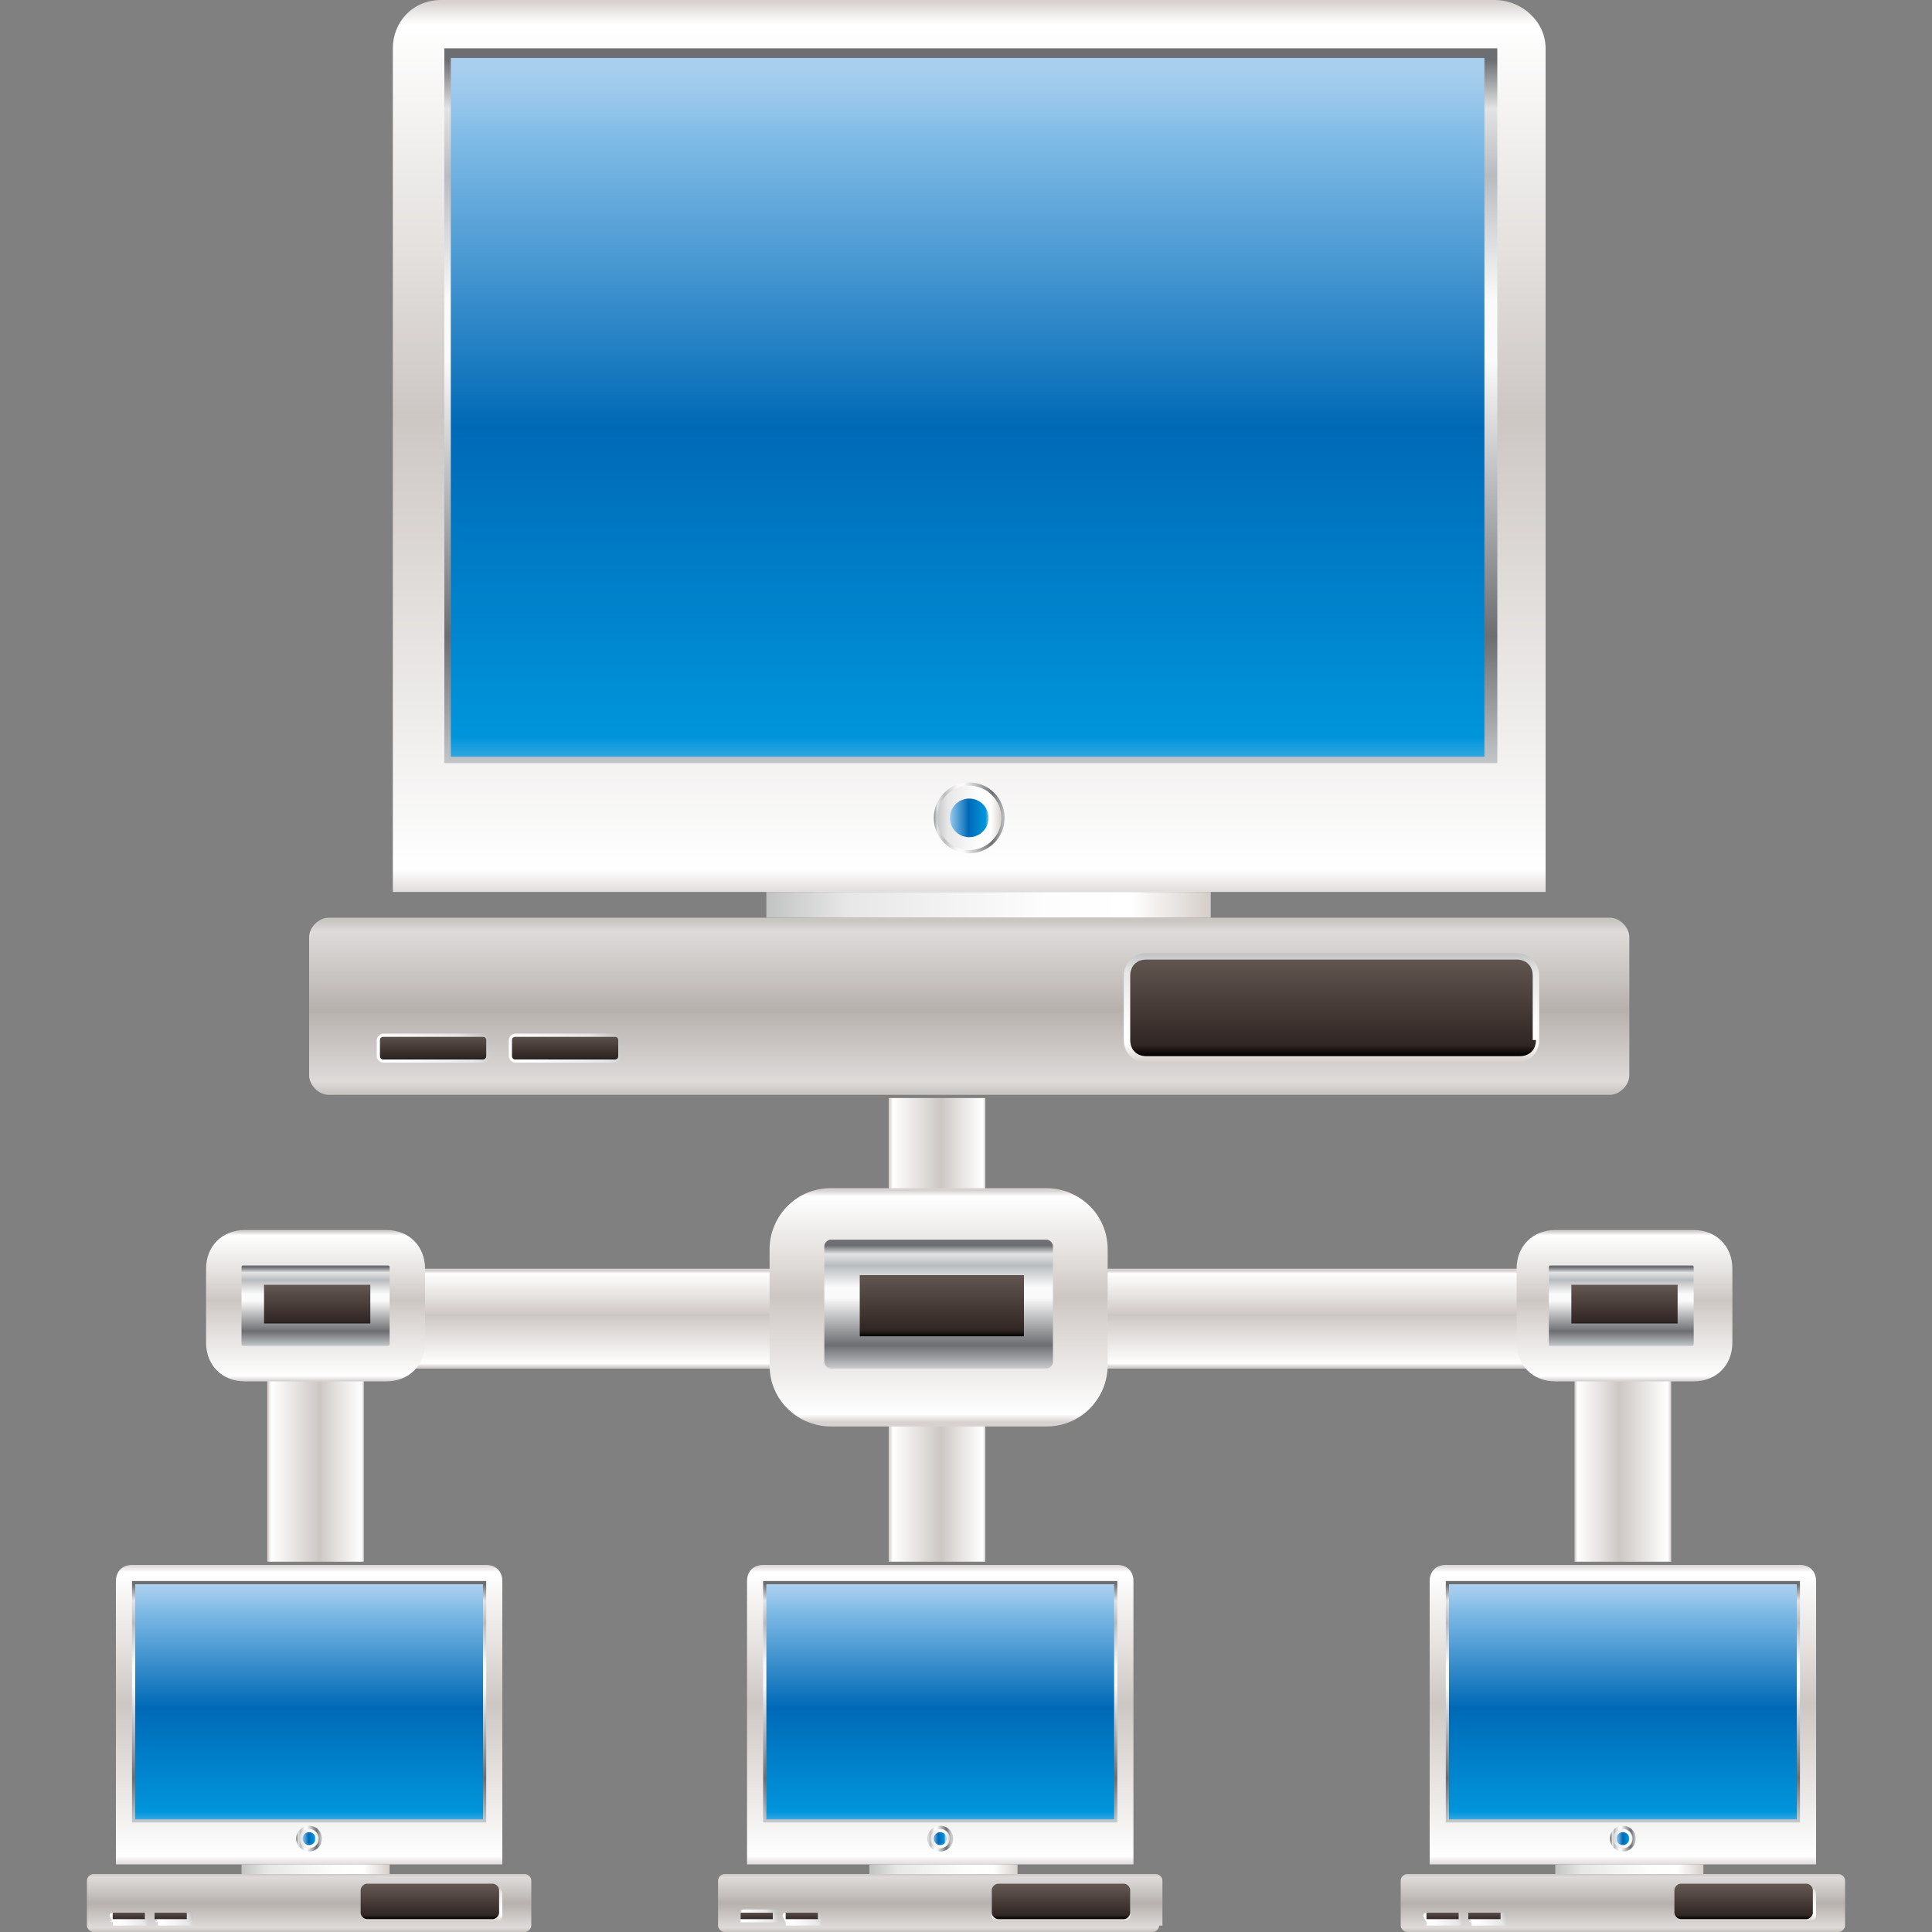 <?xml version="1.0" encoding="utf-8"?>
<!-- Generator: Adobe Illustrator 16.0.0, SVG Export Plug-In . SVG Version: 6.00 Build 0)  -->
<!DOCTYPE svg PUBLIC "-//W3C//DTD SVG 1.1//EN" "http://www.w3.org/Graphics/SVG/1.1/DTD/svg11.dtd">
<svg version="1.1" id="图层_1" xmlns="http://www.w3.org/2000/svg" xmlns:xlink="http://www.w3.org/1999/xlink" x="0px" y="0px"
	 width="60px" height="60px" viewBox="0 0 60 60" style="enable-background:new 0 0 60 60;" xml:space="preserve">
<rect x="0" y="0" width="60" height="60" fill="#808080" stroke="none"/>
<style type="text/css">
<![CDATA[
	.st0{fill:url(#SVGID_1_);}
	.st1{fill:url(#SVGID_2_);}
	.st2{fill:url(#SVGID_3_);}
	.st3{fill:url(#SVGID_4_);}
	.st4{fill:url(#SVGID_5_);}
	.st5{fill:url(#SVGID_6_);}
	.st6{fill:url(#SVGID_7_);}
	.st7{fill:url(#SVGID_8_);}
	.st8{fill:url(#SVGID_9_);}
	.st9{fill:url(#SVGID_10_);}
	.st10{fill:url(#SVGID_11_);}
	.st11{fill:url(#SVGID_12_);}
	.st12{fill:url(#SVGID_13_);}
	.st13{fill:url(#SVGID_14_);}
	.st14{fill:url(#SVGID_15_);}
	.st15{fill:url(#SVGID_16_);}
	.st16{fill:url(#SVGID_17_);}
	.st17{fill:url(#SVGID_18_);}
	.st18{fill:url(#SVGID_19_);}
	.st19{fill:url(#SVGID_20_);}
	.st20{fill:url(#SVGID_21_);}
	.st21{fill:url(#SVGID_22_);}
	.st22{fill:url(#SVGID_23_);}
	.st23{fill:url(#SVGID_24_);}
	.st24{fill:url(#SVGID_25_);}
	.st25{fill:url(#SVGID_26_);}
	.st26{fill:url(#SVGID_27_);}
	.st27{fill:url(#SVGID_28_);}
	.st28{fill:url(#SVGID_29_);}
	.st29{fill:url(#SVGID_30_);}
	.st30{fill:url(#SVGID_31_);}
	.st31{fill:url(#SVGID_32_);}
	.st32{fill:url(#SVGID_33_);}
	.st33{fill:url(#SVGID_34_);}
	.st34{fill:url(#SVGID_35_);}
	.st35{fill:url(#SVGID_36_);}
	.st36{fill:url(#SVGID_37_);}
	.st37{fill:url(#SVGID_38_);}
	.st38{fill:url(#SVGID_39_);}
	.st39{fill:url(#SVGID_40_);}
	.st40{fill:url(#SVGID_41_);}
	.st41{fill:url(#SVGID_42_);}
	.st42{fill:url(#SVGID_43_);}
	.st43{fill:url(#SVGID_44_);}
	.st44{fill:url(#SVGID_45_);}
	.st45{fill:url(#SVGID_46_);}
	.st46{fill:url(#SVGID_47_);}
	.st47{fill:url(#SVGID_48_);}
	.st48{fill:url(#SVGID_49_);}
	.st49{fill:url(#SVGID_50_);}
	.st50{fill:url(#SVGID_51_);}
	.st51{fill:url(#SVGID_52_);}
	.st52{fill:url(#SVGID_53_);}
	.st53{fill:url(#SVGID_54_);}
	.st54{fill:url(#SVGID_55_);}
	.st55{fill:url(#SVGID_56_);}
	.st56{fill:url(#SVGID_57_);}
	.st57{fill:url(#SVGID_58_);}
	.st58{fill:url(#SVGID_59_);}
	.st59{fill:url(#SVGID_60_);}
	.st60{fill:url(#SVGID_61_);}
	.st61{fill:url(#SVGID_62_);}
	.st62{fill:url(#SVGID_63_);}
	.st63{fill:url(#SVGID_64_);}
	.st64{fill:url(#SVGID_65_);}
	.st65{fill:url(#SVGID_66_);}
	.st66{fill:url(#SVGID_67_);}
	.st67{fill:url(#SVGID_68_);}
	.st68{fill:url(#SVGID_69_);}
	.st69{fill:#FFFFFF;fill-opacity:0;}
]]>
</style>
<rect class="st69" width="60" height="60"/>
<g>
	<g>
		<linearGradient id="SVGID_1_" gradientUnits="userSpaceOnUse" x1="30.106" y1="4.980469e-002" x2="30.106" y2="27.923">
			<stop  offset="0" style="stop-color:#D7D2D0"/>
			<stop  offset="2.481570e-002" style="stop-color:#FFFFFF"/>
			<stop  offset="0.265" style="stop-color:#E5E2E0"/>
			<stop  offset="0.461" style="stop-color:#CDC7C4"/>
			<stop  offset="0.967" style="stop-color:#FFFFFF"/>
			<stop  offset="1" style="stop-color:#D7D2D0"/>
		</linearGradient>
		<path class="st0" d="M48,27.7l0-26.2C48,0.7,47.3,0,46.4,0H13.7c-0.9,0-1.5,0.7-1.5,1.5l0,26.2H48z"/>
		<linearGradient id="SVGID_2_" gradientUnits="userSpaceOnUse" x1="30.106" y1="1.587" x2="30.106" y2="23.936">
			<stop  offset="0" style="stop-color:#6C6E71"/>
			<stop  offset="1.212120e-002" style="stop-color:#6C6E71"/>
			<stop  offset="5.444521e-002" style="stop-color:#B4B6B8"/>
			<stop  offset="7.984300e-002" style="stop-color:#E2E3E4"/>
			<stop  offset="0.173" style="stop-color:#B9BCBF"/>
			<stop  offset="0.332" style="stop-color:#F5F5F5"/>
			<stop  offset="0.345" style="stop-color:#FAFAFA"/>
			<stop  offset="0.432" style="stop-color:#FAFAFA"/>
			<stop  offset="0.813" style="stop-color:#6C6E71"/>
			<stop  offset="0.908" style="stop-color:#999B9E"/>
			<stop  offset="1" style="stop-color:#C8CBCD"/>
		</linearGradient>
		<rect x="13.8" y="1.5" class="st1" width="32.7" height="22.2"/>
		<linearGradient id="SVGID_3_" gradientUnits="userSpaceOnUse" x1="30.106" y1="2.012" x2="30.106" y2="25.174">
			<stop  offset="0" style="stop-color:#AACFEE"/>
			<stop  offset="4.632051e-002" style="stop-color:#98C7EB"/>
			<stop  offset="9.696970e-002" style="stop-color:#80BBE6"/>
			<stop  offset="0.431" style="stop-color:#1275BD"/>
			<stop  offset="0.485" style="stop-color:#0069B6"/>
			<stop  offset="0.901" style="stop-color:#0095DB"/>
			<stop  offset="1" style="stop-color:#AACFEE"/>
		</linearGradient>
		<rect x="14" y="1.8" class="st2" width="32.1" height="21.7"/>
		<linearGradient id="SVGID_4_" gradientUnits="userSpaceOnUse" x1="28.93" y1="25.424" x2="31.25" y2="25.424">
			<stop  offset="0" style="stop-color:#6C6E71"/>
			<stop  offset="1.212120e-002" style="stop-color:#6C6E71"/>
			<stop  offset="5.444521e-002" style="stop-color:#B4B6B8"/>
			<stop  offset="7.984300e-002" style="stop-color:#E2E3E4"/>
			<stop  offset="0.173" style="stop-color:#B9BCBF"/>
			<stop  offset="0.332" style="stop-color:#F5F5F5"/>
			<stop  offset="0.345" style="stop-color:#FAFAFA"/>
			<stop  offset="0.432" style="stop-color:#FAFAFA"/>
			<stop  offset="0.813" style="stop-color:#6C6E71"/>
			<stop  offset="0.908" style="stop-color:#999B9E"/>
			<stop  offset="1" style="stop-color:#C8CBCD"/>
		</linearGradient>
		<circle class="st3" cx="30.1" cy="25.4" r="1.1"/>
		<linearGradient id="SVGID_5_" gradientUnits="userSpaceOnUse" x1="29.064" y1="25.424" x2="31.12" y2="25.424">
			<stop  offset="0" style="stop-color:#C2C3C3"/>
			<stop  offset="0.182" style="stop-color:#E7E7E8"/>
			<stop  offset="0.442" style="stop-color:#F4F4F4"/>
			<stop  offset="0.642" style="stop-color:#FDFDFD"/>
			<stop  offset="0.829" style="stop-color:#FFFFFF"/>
			<stop  offset="0.955" style="stop-color:#E2DDD9"/>
			<stop  offset="1" style="stop-color:#D7CFCA"/>
		</linearGradient>
		<circle class="st4" cx="30.1" cy="25.4" r="1"/>
		<linearGradient id="SVGID_6_" gradientUnits="userSpaceOnUse" x1="29.466" y1="25.424" x2="30.728" y2="25.424">
			<stop  offset="0" style="stop-color:#AACFEE"/>
			<stop  offset="4.632051e-002" style="stop-color:#98C7EB"/>
			<stop  offset="9.696970e-002" style="stop-color:#80BBE6"/>
			<stop  offset="0.431" style="stop-color:#1275BD"/>
			<stop  offset="0.485" style="stop-color:#0069B6"/>
			<stop  offset="0.901" style="stop-color:#0095DB"/>
			<stop  offset="1" style="stop-color:#AACFEE"/>
		</linearGradient>
		<circle class="st5" cx="30.1" cy="25.4" r="0.6"/>
		<g>
			<linearGradient id="SVGID_7_" gradientUnits="userSpaceOnUse" x1="30.105" y1="28.586" x2="30.105" y2="33.949">
				<stop  offset="0" style="stop-color:#C9C5C1"/>
				<stop  offset="6.506420e-002" style="stop-color:#DEDBDA"/>
				<stop  offset="0.345" style="stop-color:#C6C2BF"/>
				<stop  offset="0.515" style="stop-color:#B7B1AE"/>
				<stop  offset="0.668" style="stop-color:#C5C0BD"/>
				<stop  offset="0.933" style="stop-color:#DEDBDA"/>
				<stop  offset="1" style="stop-color:#C9C5C1"/>
			</linearGradient>
			<path class="st6" d="M50.6,33.4c0,0.3-0.3,0.6-0.6,0.6H10.2c-0.3,0-0.6-0.3-0.6-0.6v-4.3c0-0.3,0.3-0.6,0.6-0.6H50
				c0.3,0,0.6,0.3,0.6,0.6V33.4z"/>
			<linearGradient id="SVGID_8_" gradientUnits="userSpaceOnUse" x1="41.385" y1="29.594" x2="41.385" y2="32.99">
				<stop  offset="0" style="stop-color:#C2C3C3"/>
				<stop  offset="0.182" style="stop-color:#E7E7E8"/>
				<stop  offset="0.442" style="stop-color:#F4F4F4"/>
				<stop  offset="0.642" style="stop-color:#FDFDFD"/>
				<stop  offset="0.829" style="stop-color:#FFFFFF"/>
				<stop  offset="0.955" style="stop-color:#E2DDD9"/>
				<stop  offset="1" style="stop-color:#D7CFCA"/>
			</linearGradient>
			<path class="st7" d="M35.6,33c-0.4,0-0.7-0.3-0.7-0.7v-2c0-0.4,0.3-0.7,0.7-0.7h11.5c0.4,0,0.7,0.3,0.7,0.7v2
				c0,0.4-0.3,0.7-0.7,0.7H35.6z"/>
			<linearGradient id="SVGID_9_" gradientUnits="userSpaceOnUse" x1="41.385" y1="29.785" x2="41.385" y2="32.794">
				<stop  offset="5.618000e-003" style="stop-color:#615550"/>
				<stop  offset="0.889" style="stop-color:#302623"/>
				<stop  offset="1" style="stop-color:#000000"/>
			</linearGradient>
			<path class="st8" d="M47.7,32.3c0,0.3-0.2,0.5-0.5,0.5H35.6c-0.3,0-0.5-0.2-0.5-0.5v-2c0-0.3,0.2-0.5,0.5-0.5h11.5
				c0.3,0,0.5,0.2,0.5,0.5V32.3z"/>
			<linearGradient id="SVGID_10_" gradientUnits="userSpaceOnUse" x1="14.81" y1="31.704" x2="11.266" y2="33.868">
				<stop  offset="0" style="stop-color:#C2C3C3"/>
				<stop  offset="0.182" style="stop-color:#E7E7E8"/>
				<stop  offset="0.442" style="stop-color:#F4F4F4"/>
				<stop  offset="0.642" style="stop-color:#FDFDFD"/>
				<stop  offset="0.829" style="stop-color:#FFFFFF"/>
				<stop  offset="0.955" style="stop-color:#E2DDD9"/>
				<stop  offset="1" style="stop-color:#D7CFCA"/>
			</linearGradient>
			<path class="st9" d="M11.9,33c-0.1,0-0.2-0.1-0.2-0.2v-0.5c0-0.1,0.1-0.2,0.2-0.2H15c0.1,0,0.2,0.1,0.2,0.2v0.5
				c0,0.1-0.1,0.2-0.2,0.2H11.9z"/>
			<linearGradient id="SVGID_11_" gradientUnits="userSpaceOnUse" x1="13.463" y1="32.128" x2="13.463" y2="32.935">
				<stop  offset="5.618000e-003" style="stop-color:#615550"/>
				<stop  offset="0.889" style="stop-color:#302623"/>
				<stop  offset="1" style="stop-color:#000000"/>
			</linearGradient>
			<path class="st10" d="M15.1,32.8c0,0.1-0.1,0.1-0.1,0.1h-3.1c-0.1,0-0.1-0.1-0.1-0.1v-0.5c0-0.1,0.1-0.1,0.1-0.1H15
				c0.1,0,0.1,0.1,0.1,0.1V32.8z"/>
			<linearGradient id="SVGID_12_" gradientUnits="userSpaceOnUse" x1="18.882" y1="31.704" x2="15.339" y2="33.868">
				<stop  offset="0" style="stop-color:#C2C3C3"/>
				<stop  offset="0.182" style="stop-color:#E7E7E8"/>
				<stop  offset="0.442" style="stop-color:#F4F4F4"/>
				<stop  offset="0.642" style="stop-color:#FDFDFD"/>
				<stop  offset="0.829" style="stop-color:#FFFFFF"/>
				<stop  offset="0.955" style="stop-color:#E2DDD9"/>
				<stop  offset="1" style="stop-color:#D7CFCA"/>
			</linearGradient>
			<path class="st11" d="M16,33c-0.1,0-0.2-0.1-0.2-0.2v-0.5c0-0.1,0.1-0.2,0.2-0.2h3.1c0.1,0,0.2,0.1,0.2,0.2v0.5
				c0,0.1-0.1,0.2-0.2,0.2H16z"/>
			<linearGradient id="SVGID_13_" gradientUnits="userSpaceOnUse" x1="17.536" y1="32.128" x2="17.536" y2="32.935">
				<stop  offset="5.618000e-003" style="stop-color:#615550"/>
				<stop  offset="0.889" style="stop-color:#302623"/>
				<stop  offset="1" style="stop-color:#000000"/>
			</linearGradient>
			<path class="st12" d="M19.2,32.8c0,0.1-0.1,0.1-0.1,0.1H16c-0.1,0-0.1-0.1-0.1-0.1v-0.5c0-0.1,0.1-0.1,0.1-0.1h3.1
				c0.1,0,0.1,0.1,0.1,0.1V32.8z"/>
		</g>
		<linearGradient id="SVGID_14_" gradientUnits="userSpaceOnUse" x1="23.818" y1="28.123" x2="37.477" y2="28.123">
			<stop  offset="0" style="stop-color:#C2C3C3"/>
			<stop  offset="0.182" style="stop-color:#E7E7E8"/>
			<stop  offset="0.442" style="stop-color:#F4F4F4"/>
			<stop  offset="0.642" style="stop-color:#FDFDFD"/>
			<stop  offset="0.829" style="stop-color:#FFFFFF"/>
			<stop  offset="0.955" style="stop-color:#E2DDD9"/>
			<stop  offset="1" style="stop-color:#D7CFCA"/>
		</linearGradient>
		<rect x="23.8" y="27.7" class="st13" width="13.8" height="0.8"/>
	</g>
	<g>
		
			<linearGradient id="SVGID_15_" gradientUnits="userSpaceOnUse" x1="77.191" y1="-268.625" x2="77.191" y2="-265.654" gradientTransform="matrix(0 1 1 0 317.544 -33.18)">
			<stop  offset="0" style="stop-color:#D7D2D0"/>
			<stop  offset="2.481570e-002" style="stop-color:#FFFFFF"/>
			<stop  offset="0.265" style="stop-color:#E5E2E0"/>
			<stop  offset="0.461" style="stop-color:#CDC7C4"/>
			<stop  offset="0.967" style="stop-color:#FFFFFF"/>
			<stop  offset="1" style="stop-color:#D7D2D0"/>
		</linearGradient>
		<rect x="48.9" y="39.4" class="st14" width="3" height="9.1"/>
		
			<linearGradient id="SVGID_16_" gradientUnits="userSpaceOnUse" x1="74.533" y1="-358.905" x2="74.533" y2="-355.933" gradientTransform="matrix(0 1 -1 0 -328.307 -33.18)">
			<stop  offset="0" style="stop-color:#D7D2D0"/>
			<stop  offset="2.481570e-002" style="stop-color:#FFFFFF"/>
			<stop  offset="0.265" style="stop-color:#E5E2E0"/>
			<stop  offset="0.461" style="stop-color:#CDC7C4"/>
			<stop  offset="0.967" style="stop-color:#FFFFFF"/>
			<stop  offset="1" style="stop-color:#D7D2D0"/>
		</linearGradient>
		<rect x="27.6" y="34.1" class="st15" width="3" height="14.4"/>
		
			<linearGradient id="SVGID_17_" gradientUnits="userSpaceOnUse" x1="77.191" y1="-339.601" x2="77.191" y2="-336.63" gradientTransform="matrix(0 1 -1 0 -328.307 -33.18)">
			<stop  offset="0" style="stop-color:#D7D2D0"/>
			<stop  offset="2.481570e-002" style="stop-color:#FFFFFF"/>
			<stop  offset="0.265" style="stop-color:#E5E2E0"/>
			<stop  offset="0.461" style="stop-color:#CDC7C4"/>
			<stop  offset="0.967" style="stop-color:#FFFFFF"/>
			<stop  offset="1" style="stop-color:#D7D2D0"/>
		</linearGradient>
		<rect x="8.3" y="39.4" class="st16" width="3" height="9.1"/>
		<linearGradient id="SVGID_18_" gradientUnits="userSpaceOnUse" x1="30.106" y1="39.473" x2="30.106" y2="42.443">
			<stop  offset="0" style="stop-color:#D7D2D0"/>
			<stop  offset="2.481570e-002" style="stop-color:#FFFFFF"/>
			<stop  offset="0.265" style="stop-color:#E5E2E0"/>
			<stop  offset="0.461" style="stop-color:#CDC7C4"/>
			<stop  offset="0.967" style="stop-color:#FFFFFF"/>
			<stop  offset="1" style="stop-color:#D7D2D0"/>
		</linearGradient>
		<polygon class="st17" points="31.1,39.4 29.1,39.4 8.3,39.4 8.3,42.5 29.1,42.5 31.1,42.5 51.9,42.5 51.9,39.4 		"/>
		<g>
			<linearGradient id="SVGID_19_" gradientUnits="userSpaceOnUse" x1="29.199" y1="36.971" x2="29.199" y2="44.162">
				<stop  offset="0" style="stop-color:#D7D2D0"/>
				<stop  offset="2.481570e-002" style="stop-color:#FFFFFF"/>
				<stop  offset="0.265" style="stop-color:#E5E2E0"/>
				<stop  offset="0.461" style="stop-color:#CDC7C4"/>
				<stop  offset="0.967" style="stop-color:#FFFFFF"/>
				<stop  offset="1" style="stop-color:#D7D2D0"/>
			</linearGradient>
			<path class="st18" d="M34.4,42.4c0,1-0.8,1.9-1.9,1.9h-6.7c-1,0-1.9-0.8-1.9-1.9v-3.6c0-1,0.8-1.9,1.9-1.9h6.7
				c1,0,1.9,0.8,1.9,1.9V42.4z"/>
			<linearGradient id="SVGID_20_" gradientUnits="userSpaceOnUse" x1="29.199" y1="38.636" x2="29.199" y2="42.502">
				<stop  offset="0" style="stop-color:#6C6E71"/>
				<stop  offset="1.212120e-002" style="stop-color:#6C6E71"/>
				<stop  offset="5.444521e-002" style="stop-color:#B4B6B8"/>
				<stop  offset="7.984300e-002" style="stop-color:#E2E3E4"/>
				<stop  offset="0.173" style="stop-color:#B9BCBF"/>
				<stop  offset="0.332" style="stop-color:#F5F5F5"/>
				<stop  offset="0.345" style="stop-color:#FAFAFA"/>
				<stop  offset="0.432" style="stop-color:#FAFAFA"/>
				<stop  offset="0.813" style="stop-color:#6C6E71"/>
				<stop  offset="0.908" style="stop-color:#999B9E"/>
				<stop  offset="1" style="stop-color:#C8CBCD"/>
			</linearGradient>
			<path class="st19" d="M25.8,42.5c-0.1,0-0.2-0.1-0.2-0.2v-3.6c0-0.1,0.1-0.2,0.2-0.2h6.7c0.1,0,0.2,0.1,0.2,0.2v3.6
				c0,0.1-0.1,0.2-0.2,0.2H25.8z"/>
			<linearGradient id="SVGID_21_" gradientUnits="userSpaceOnUse" x1="29.199" y1="39.621" x2="29.199" y2="41.519">
				<stop  offset="5.618000e-003" style="stop-color:#615550"/>
				<stop  offset="0.889" style="stop-color:#302623"/>
				<stop  offset="1" style="stop-color:#000000"/>
			</linearGradient>
			<rect x="26.7" y="39.6" class="st20" width="5.1" height="1.9"/>
		</g>
		<g>
			<linearGradient id="SVGID_22_" gradientUnits="userSpaceOnUse" x1="9.806" y1="38.249" x2="9.806" y2="42.887">
				<stop  offset="0" style="stop-color:#D7D2D0"/>
				<stop  offset="2.481570e-002" style="stop-color:#FFFFFF"/>
				<stop  offset="0.265" style="stop-color:#E5E2E0"/>
				<stop  offset="0.461" style="stop-color:#CDC7C4"/>
				<stop  offset="0.967" style="stop-color:#FFFFFF"/>
				<stop  offset="1" style="stop-color:#D7D2D0"/>
			</linearGradient>
			<path class="st21" d="M13.2,41.7c0,0.7-0.5,1.2-1.2,1.2H7.6c-0.7,0-1.2-0.5-1.2-1.2v-2.3c0-0.7,0.5-1.2,1.2-1.2H12
				c0.7,0,1.2,0.5,1.2,1.2V41.7z"/>
			<linearGradient id="SVGID_23_" gradientUnits="userSpaceOnUse" x1="9.806" y1="39.323" x2="9.806" y2="41.816">
				<stop  offset="0" style="stop-color:#6C6E71"/>
				<stop  offset="1.212120e-002" style="stop-color:#6C6E71"/>
				<stop  offset="5.444521e-002" style="stop-color:#B4B6B8"/>
				<stop  offset="7.984300e-002" style="stop-color:#E2E3E4"/>
				<stop  offset="0.173" style="stop-color:#B9BCBF"/>
				<stop  offset="0.332" style="stop-color:#F5F5F5"/>
				<stop  offset="0.345" style="stop-color:#FAFAFA"/>
				<stop  offset="0.432" style="stop-color:#FAFAFA"/>
				<stop  offset="0.813" style="stop-color:#6C6E71"/>
				<stop  offset="0.908" style="stop-color:#999B9E"/>
				<stop  offset="1" style="stop-color:#C8CBCD"/>
			</linearGradient>
			<path class="st22" d="M7.6,41.8c-0.1,0-0.1,0-0.1-0.1v-2.3c0-0.1,0-0.1,0.1-0.1H12c0.1,0,0.1,0,0.1,0.1v2.3c0,0.1,0,0.1-0.1,0.1
				H7.6z"/>
			<linearGradient id="SVGID_24_" gradientUnits="userSpaceOnUse" x1="9.806" y1="39.958" x2="9.806" y2="41.182">
				<stop  offset="5.618000e-003" style="stop-color:#615550"/>
				<stop  offset="0.889" style="stop-color:#302623"/>
				<stop  offset="1" style="stop-color:#000000"/>
			</linearGradient>
			<rect x="8.2" y="39.9" class="st23" width="3.3" height="1.2"/>
		</g>
		<g>
			<linearGradient id="SVGID_25_" gradientUnits="userSpaceOnUse" x1="50.406" y1="38.249" x2="50.406" y2="42.887">
				<stop  offset="0" style="stop-color:#D7D2D0"/>
				<stop  offset="2.481570e-002" style="stop-color:#FFFFFF"/>
				<stop  offset="0.265" style="stop-color:#E5E2E0"/>
				<stop  offset="0.461" style="stop-color:#CDC7C4"/>
				<stop  offset="0.967" style="stop-color:#FFFFFF"/>
				<stop  offset="1" style="stop-color:#D7D2D0"/>
			</linearGradient>
			<path class="st24" d="M53.8,41.7c0,0.7-0.5,1.2-1.2,1.2h-4.3c-0.7,0-1.2-0.5-1.2-1.2v-2.3c0-0.7,0.5-1.2,1.2-1.2h4.3
				c0.7,0,1.2,0.5,1.2,1.2V41.7z"/>
			<linearGradient id="SVGID_26_" gradientUnits="userSpaceOnUse" x1="50.406" y1="39.323" x2="50.406" y2="41.816">
				<stop  offset="0" style="stop-color:#6C6E71"/>
				<stop  offset="1.212120e-002" style="stop-color:#6C6E71"/>
				<stop  offset="5.444521e-002" style="stop-color:#B4B6B8"/>
				<stop  offset="7.984300e-002" style="stop-color:#E2E3E4"/>
				<stop  offset="0.173" style="stop-color:#B9BCBF"/>
				<stop  offset="0.332" style="stop-color:#F5F5F5"/>
				<stop  offset="0.345" style="stop-color:#FAFAFA"/>
				<stop  offset="0.432" style="stop-color:#FAFAFA"/>
				<stop  offset="0.813" style="stop-color:#6C6E71"/>
				<stop  offset="0.908" style="stop-color:#999B9E"/>
				<stop  offset="1" style="stop-color:#C8CBCD"/>
			</linearGradient>
			<path class="st25" d="M48.2,41.8c-0.1,0-0.1,0-0.1-0.1v-2.3c0-0.1,0-0.1,0.1-0.1h4.3c0.1,0,0.1,0,0.1,0.1v2.3
				c0,0.1,0,0.1-0.1,0.1H48.2z"/>
			<linearGradient id="SVGID_27_" gradientUnits="userSpaceOnUse" x1="50.406" y1="39.958" x2="50.406" y2="41.182">
				<stop  offset="5.618000e-003" style="stop-color:#615550"/>
				<stop  offset="0.889" style="stop-color:#302623"/>
				<stop  offset="1" style="stop-color:#000000"/>
			</linearGradient>
			<rect x="48.8" y="39.9" class="st26" width="3.3" height="1.2"/>
		</g>
	</g>
	<g>
		<linearGradient id="SVGID_28_" gradientUnits="userSpaceOnUse" x1="9.593" y1="48.593" x2="9.593" y2="57.957">
			<stop  offset="0" style="stop-color:#D7D2D0"/>
			<stop  offset="2.481570e-002" style="stop-color:#FFFFFF"/>
			<stop  offset="0.265" style="stop-color:#E5E2E0"/>
			<stop  offset="0.461" style="stop-color:#CDC7C4"/>
			<stop  offset="0.967" style="stop-color:#FFFFFF"/>
			<stop  offset="1" style="stop-color:#D7D2D0"/>
		</linearGradient>
		<path class="st27" d="M15.6,57.9l0-8.8c0-0.3-0.2-0.5-0.5-0.5h-11c-0.3,0-0.5,0.2-0.5,0.5l0,8.8H15.6z"/>
		<linearGradient id="SVGID_29_" gradientUnits="userSpaceOnUse" x1="9.593" y1="49.107" x2="9.593" y2="56.618">
			<stop  offset="0" style="stop-color:#6C6E71"/>
			<stop  offset="1.212120e-002" style="stop-color:#6C6E71"/>
			<stop  offset="5.444521e-002" style="stop-color:#B4B6B8"/>
			<stop  offset="7.984300e-002" style="stop-color:#E2E3E4"/>
			<stop  offset="0.173" style="stop-color:#B9BCBF"/>
			<stop  offset="0.332" style="stop-color:#F5F5F5"/>
			<stop  offset="0.345" style="stop-color:#FAFAFA"/>
			<stop  offset="0.432" style="stop-color:#FAFAFA"/>
			<stop  offset="0.813" style="stop-color:#6C6E71"/>
			<stop  offset="0.908" style="stop-color:#999B9E"/>
			<stop  offset="1" style="stop-color:#C8CBCD"/>
		</linearGradient>
		<rect x="4.1" y="49.1" class="st28" width="11" height="7.5"/>
		<linearGradient id="SVGID_30_" gradientUnits="userSpaceOnUse" x1="9.594" y1="49.25" x2="9.594" y2="57.033">
			<stop  offset="0" style="stop-color:#AACFEE"/>
			<stop  offset="4.632051e-002" style="stop-color:#98C7EB"/>
			<stop  offset="9.696970e-002" style="stop-color:#80BBE6"/>
			<stop  offset="0.431" style="stop-color:#1275BD"/>
			<stop  offset="0.485" style="stop-color:#0069B6"/>
			<stop  offset="0.901" style="stop-color:#0095DB"/>
			<stop  offset="1" style="stop-color:#AACFEE"/>
		</linearGradient>
		<rect x="4.2" y="49.2" class="st29" width="10.8" height="7.3"/>
		<linearGradient id="SVGID_31_" gradientUnits="userSpaceOnUse" x1="9.198" y1="57.117" x2="9.978" y2="57.117">
			<stop  offset="0" style="stop-color:#6C6E71"/>
			<stop  offset="1.212120e-002" style="stop-color:#6C6E71"/>
			<stop  offset="5.444521e-002" style="stop-color:#B4B6B8"/>
			<stop  offset="7.984300e-002" style="stop-color:#E2E3E4"/>
			<stop  offset="0.173" style="stop-color:#B9BCBF"/>
			<stop  offset="0.332" style="stop-color:#F5F5F5"/>
			<stop  offset="0.345" style="stop-color:#FAFAFA"/>
			<stop  offset="0.432" style="stop-color:#FAFAFA"/>
			<stop  offset="0.813" style="stop-color:#6C6E71"/>
			<stop  offset="0.908" style="stop-color:#999B9E"/>
			<stop  offset="1" style="stop-color:#C8CBCD"/>
		</linearGradient>
		<circle class="st30" cx="9.6" cy="57.1" r="0.4"/>
		<linearGradient id="SVGID_32_" gradientUnits="userSpaceOnUse" x1="9.243" y1="57.117" x2="9.934" y2="57.117">
			<stop  offset="0" style="stop-color:#C2C3C3"/>
			<stop  offset="0.182" style="stop-color:#E7E7E8"/>
			<stop  offset="0.442" style="stop-color:#F4F4F4"/>
			<stop  offset="0.642" style="stop-color:#FDFDFD"/>
			<stop  offset="0.829" style="stop-color:#FFFFFF"/>
			<stop  offset="0.955" style="stop-color:#E2DDD9"/>
			<stop  offset="1" style="stop-color:#D7CFCA"/>
		</linearGradient>
		<circle class="st31" cx="9.6" cy="57.1" r="0.3"/>
		<linearGradient id="SVGID_33_" gradientUnits="userSpaceOnUse" x1="9.378" y1="57.118" x2="9.803" y2="57.118">
			<stop  offset="0" style="stop-color:#AACFEE"/>
			<stop  offset="4.632051e-002" style="stop-color:#98C7EB"/>
			<stop  offset="9.696970e-002" style="stop-color:#80BBE6"/>
			<stop  offset="0.431" style="stop-color:#1275BD"/>
			<stop  offset="0.485" style="stop-color:#0069B6"/>
			<stop  offset="0.901" style="stop-color:#0095DB"/>
			<stop  offset="1" style="stop-color:#AACFEE"/>
		</linearGradient>
		<circle class="st32" cx="9.6" cy="57.1" r="0.2"/>
		<g>
			<linearGradient id="SVGID_34_" gradientUnits="userSpaceOnUse" x1="9.593" y1="58.18" x2="9.593" y2="59.981">
				<stop  offset="0" style="stop-color:#C9C5C1"/>
				<stop  offset="6.506420e-002" style="stop-color:#DEDBDA"/>
				<stop  offset="0.345" style="stop-color:#C6C2BF"/>
				<stop  offset="0.515" style="stop-color:#B7B1AE"/>
				<stop  offset="0.668" style="stop-color:#C5C0BD"/>
				<stop  offset="0.933" style="stop-color:#DEDBDA"/>
				<stop  offset="1" style="stop-color:#C9C5C1"/>
			</linearGradient>
			<path class="st33" d="M16.5,59.8c0,0.1-0.1,0.2-0.2,0.2H2.9c-0.1,0-0.2-0.1-0.2-0.2v-1.4c0-0.1,0.1-0.2,0.2-0.2h13.4
				c0.1,0,0.2,0.1,0.2,0.2V59.8z"/>
			<linearGradient id="SVGID_35_" gradientUnits="userSpaceOnUse" x1="13.382" y1="58.519" x2="13.382" y2="59.659">
				<stop  offset="0" style="stop-color:#C2C3C3"/>
				<stop  offset="0.182" style="stop-color:#E7E7E8"/>
				<stop  offset="0.442" style="stop-color:#F4F4F4"/>
				<stop  offset="0.642" style="stop-color:#FDFDFD"/>
				<stop  offset="0.829" style="stop-color:#FFFFFF"/>
				<stop  offset="0.955" style="stop-color:#E2DDD9"/>
				<stop  offset="1" style="stop-color:#D7CFCA"/>
			</linearGradient>
			<path class="st34" d="M11.5,59.7c-0.1,0-0.2-0.1-0.2-0.2v-0.7c0-0.1,0.1-0.2,0.2-0.2h3.9c0.1,0,0.2,0.1,0.2,0.2v0.7
				c0,0.1-0.1,0.2-0.2,0.2H11.5z"/>
			<linearGradient id="SVGID_36_" gradientUnits="userSpaceOnUse" x1="13.383" y1="58.583" x2="13.383" y2="59.593">
				<stop  offset="5.618000e-003" style="stop-color:#615550"/>
				<stop  offset="0.889" style="stop-color:#302623"/>
				<stop  offset="1" style="stop-color:#000000"/>
			</linearGradient>
			<path class="st35" d="M15.5,59.4c0,0.1-0.1,0.2-0.2,0.2h-3.9c-0.1,0-0.2-0.1-0.2-0.2v-0.7c0-0.1,0.1-0.2,0.2-0.2h3.9
				c0.1,0,0.2,0.1,0.2,0.2V59.4z"/>
			<linearGradient id="SVGID_37_" gradientUnits="userSpaceOnUse" x1="4.454" y1="59.227" x2="3.263" y2="59.955">
				<stop  offset="0" style="stop-color:#C2C3C3"/>
				<stop  offset="0.182" style="stop-color:#E7E7E8"/>
				<stop  offset="0.442" style="stop-color:#F4F4F4"/>
				<stop  offset="0.642" style="stop-color:#FDFDFD"/>
				<stop  offset="0.829" style="stop-color:#FFFFFF"/>
				<stop  offset="0.955" style="stop-color:#E2DDD9"/>
				<stop  offset="1" style="stop-color:#D7CFCA"/>
			</linearGradient>
			<path class="st36" d="M3.5,59.7C3.4,59.7,3.4,59.6,3.5,59.7l-0.1-0.2c0,0,0-0.1,0.1-0.1h1c0,0,0.1,0,0.1,0.1v0.2
				c0,0,0,0.1-0.1,0.1H3.5z"/>
			<linearGradient id="SVGID_38_" gradientUnits="userSpaceOnUse" x1="4.002" y1="59.37" x2="4.002" y2="59.641">
				<stop  offset="5.618000e-003" style="stop-color:#615550"/>
				<stop  offset="0.889" style="stop-color:#302623"/>
				<stop  offset="1" style="stop-color:#000000"/>
			</linearGradient>
			<path class="st37" d="M4.6,59.6C4.6,59.6,4.5,59.6,4.6,59.6l-1.1,0c0,0,0,0,0,0v-0.2c0,0,0,0,0,0h1c0,0,0,0,0,0V59.6z"/>
			<linearGradient id="SVGID_39_" gradientUnits="userSpaceOnUse" x1="5.822" y1="59.227" x2="4.631" y2="59.955">
				<stop  offset="0" style="stop-color:#C2C3C3"/>
				<stop  offset="0.182" style="stop-color:#E7E7E8"/>
				<stop  offset="0.442" style="stop-color:#F4F4F4"/>
				<stop  offset="0.642" style="stop-color:#FDFDFD"/>
				<stop  offset="0.829" style="stop-color:#FFFFFF"/>
				<stop  offset="0.955" style="stop-color:#E2DDD9"/>
				<stop  offset="1" style="stop-color:#D7CFCA"/>
			</linearGradient>
			<path class="st38" d="M4.9,59.7C4.8,59.7,4.8,59.6,4.9,59.7l-0.1-0.2c0,0,0-0.1,0.1-0.1h1c0,0,0.1,0,0.1,0.1v0.2
				c0,0,0,0.1-0.1,0.1H4.9z"/>
			<linearGradient id="SVGID_40_" gradientUnits="userSpaceOnUse" x1="5.37" y1="59.37" x2="5.37" y2="59.641">
				<stop  offset="5.618000e-003" style="stop-color:#615550"/>
				<stop  offset="0.889" style="stop-color:#302623"/>
				<stop  offset="1" style="stop-color:#000000"/>
			</linearGradient>
			<path class="st39" d="M5.9,59.6C5.9,59.6,5.9,59.6,5.9,59.6l-1.1,0c0,0,0,0,0,0v-0.2c0,0,0,0,0,0h1c0,0,0,0,0,0V59.6z"/>
		</g>
		<linearGradient id="SVGID_41_" gradientUnits="userSpaceOnUse" x1="7.481" y1="58.024" x2="12.07" y2="58.024">
			<stop  offset="0" style="stop-color:#C2C3C3"/>
			<stop  offset="0.182" style="stop-color:#E7E7E8"/>
			<stop  offset="0.442" style="stop-color:#F4F4F4"/>
			<stop  offset="0.642" style="stop-color:#FDFDFD"/>
			<stop  offset="0.829" style="stop-color:#FFFFFF"/>
			<stop  offset="0.955" style="stop-color:#E2DDD9"/>
			<stop  offset="1" style="stop-color:#D7CFCA"/>
		</linearGradient>
		<rect x="7.5" y="57.9" class="st40" width="4.6" height="0.3"/>
	</g>
	<g>
		<linearGradient id="SVGID_42_" gradientUnits="userSpaceOnUse" x1="29.154" y1="48.593" x2="29.154" y2="57.957">
			<stop  offset="0" style="stop-color:#D7D2D0"/>
			<stop  offset="2.481570e-002" style="stop-color:#FFFFFF"/>
			<stop  offset="0.265" style="stop-color:#E5E2E0"/>
			<stop  offset="0.461" style="stop-color:#CDC7C4"/>
			<stop  offset="0.967" style="stop-color:#FFFFFF"/>
			<stop  offset="1" style="stop-color:#D7D2D0"/>
		</linearGradient>
		<path class="st41" d="M35.2,57.9l0-8.8c0-0.3-0.2-0.5-0.5-0.5h-11c-0.3,0-0.5,0.2-0.5,0.5l0,8.8H35.2z"/>
		<linearGradient id="SVGID_43_" gradientUnits="userSpaceOnUse" x1="29.154" y1="49.107" x2="29.154" y2="56.618">
			<stop  offset="0" style="stop-color:#6C6E71"/>
			<stop  offset="1.212120e-002" style="stop-color:#6C6E71"/>
			<stop  offset="5.444521e-002" style="stop-color:#B4B6B8"/>
			<stop  offset="7.984300e-002" style="stop-color:#E2E3E4"/>
			<stop  offset="0.173" style="stop-color:#B9BCBF"/>
			<stop  offset="0.332" style="stop-color:#F5F5F5"/>
			<stop  offset="0.345" style="stop-color:#FAFAFA"/>
			<stop  offset="0.432" style="stop-color:#FAFAFA"/>
			<stop  offset="0.813" style="stop-color:#6C6E71"/>
			<stop  offset="0.908" style="stop-color:#999B9E"/>
			<stop  offset="1" style="stop-color:#C8CBCD"/>
		</linearGradient>
		<rect x="23.7" y="49.1" class="st42" width="11" height="7.5"/>
		<linearGradient id="SVGID_44_" gradientUnits="userSpaceOnUse" x1="29.154" y1="49.25" x2="29.154" y2="57.033">
			<stop  offset="0" style="stop-color:#AACFEE"/>
			<stop  offset="4.632051e-002" style="stop-color:#98C7EB"/>
			<stop  offset="9.696970e-002" style="stop-color:#80BBE6"/>
			<stop  offset="0.431" style="stop-color:#1275BD"/>
			<stop  offset="0.485" style="stop-color:#0069B6"/>
			<stop  offset="0.901" style="stop-color:#0095DB"/>
			<stop  offset="1" style="stop-color:#AACFEE"/>
		</linearGradient>
		<rect x="23.8" y="49.2" class="st43" width="10.8" height="7.3"/>
		<linearGradient id="SVGID_45_" gradientUnits="userSpaceOnUse" x1="28.759" y1="57.117" x2="29.539" y2="57.117">
			<stop  offset="0" style="stop-color:#6C6E71"/>
			<stop  offset="1.212120e-002" style="stop-color:#6C6E71"/>
			<stop  offset="5.444521e-002" style="stop-color:#B4B6B8"/>
			<stop  offset="7.984300e-002" style="stop-color:#E2E3E4"/>
			<stop  offset="0.173" style="stop-color:#B9BCBF"/>
			<stop  offset="0.332" style="stop-color:#F5F5F5"/>
			<stop  offset="0.345" style="stop-color:#FAFAFA"/>
			<stop  offset="0.432" style="stop-color:#FAFAFA"/>
			<stop  offset="0.813" style="stop-color:#6C6E71"/>
			<stop  offset="0.908" style="stop-color:#999B9E"/>
			<stop  offset="1" style="stop-color:#C8CBCD"/>
		</linearGradient>
		<circle class="st44" cx="29.2" cy="57.1" r="0.4"/>
		<linearGradient id="SVGID_46_" gradientUnits="userSpaceOnUse" x1="28.804" y1="57.117" x2="29.495" y2="57.117">
			<stop  offset="0" style="stop-color:#C2C3C3"/>
			<stop  offset="0.182" style="stop-color:#E7E7E8"/>
			<stop  offset="0.442" style="stop-color:#F4F4F4"/>
			<stop  offset="0.642" style="stop-color:#FDFDFD"/>
			<stop  offset="0.829" style="stop-color:#FFFFFF"/>
			<stop  offset="0.955" style="stop-color:#E2DDD9"/>
			<stop  offset="1" style="stop-color:#D7CFCA"/>
		</linearGradient>
		<circle class="st45" cx="29.2" cy="57.1" r="0.3"/>
		<linearGradient id="SVGID_47_" gradientUnits="userSpaceOnUse" x1="28.939" y1="57.118" x2="29.363" y2="57.118">
			<stop  offset="0" style="stop-color:#AACFEE"/>
			<stop  offset="4.632051e-002" style="stop-color:#98C7EB"/>
			<stop  offset="9.696970e-002" style="stop-color:#80BBE6"/>
			<stop  offset="0.431" style="stop-color:#1275BD"/>
			<stop  offset="0.485" style="stop-color:#0069B6"/>
			<stop  offset="0.901" style="stop-color:#0095DB"/>
			<stop  offset="1" style="stop-color:#AACFEE"/>
		</linearGradient>
		<circle class="st46" cx="29.2" cy="57.1" r="0.2"/>
		<g>
			<linearGradient id="SVGID_48_" gradientUnits="userSpaceOnUse" x1="29.155" y1="58.18" x2="29.155" y2="59.981">
				<stop  offset="0" style="stop-color:#C9C5C1"/>
				<stop  offset="6.506420e-002" style="stop-color:#DEDBDA"/>
				<stop  offset="0.345" style="stop-color:#C6C2BF"/>
				<stop  offset="0.515" style="stop-color:#B7B1AE"/>
				<stop  offset="0.668" style="stop-color:#C5C0BD"/>
				<stop  offset="0.933" style="stop-color:#DEDBDA"/>
				<stop  offset="1" style="stop-color:#C9C5C1"/>
			</linearGradient>
			<path class="st47" d="M36,59.8c0,0.1-0.1,0.2-0.2,0.2H22.5c-0.1,0-0.2-0.1-0.2-0.2v-1.4c0-0.1,0.1-0.2,0.2-0.2h13.4
				c0.1,0,0.2,0.1,0.2,0.2V59.8z"/>
			<linearGradient id="SVGID_49_" gradientUnits="userSpaceOnUse" x1="32.943" y1="58.519" x2="32.943" y2="59.659">
				<stop  offset="0" style="stop-color:#C2C3C3"/>
				<stop  offset="0.182" style="stop-color:#E7E7E8"/>
				<stop  offset="0.442" style="stop-color:#F4F4F4"/>
				<stop  offset="0.642" style="stop-color:#FDFDFD"/>
				<stop  offset="0.829" style="stop-color:#FFFFFF"/>
				<stop  offset="0.955" style="stop-color:#E2DDD9"/>
				<stop  offset="1" style="stop-color:#D7CFCA"/>
			</linearGradient>
			<path class="st48" d="M31,59.7c-0.1,0-0.2-0.1-0.2-0.2v-0.7c0-0.1,0.1-0.2,0.2-0.2h3.9c0.1,0,0.2,0.1,0.2,0.2v0.7
				c0,0.1-0.1,0.2-0.2,0.2H31z"/>
			<linearGradient id="SVGID_50_" gradientUnits="userSpaceOnUse" x1="32.943" y1="58.583" x2="32.943" y2="59.593">
				<stop  offset="5.618000e-003" style="stop-color:#615550"/>
				<stop  offset="0.889" style="stop-color:#302623"/>
				<stop  offset="1" style="stop-color:#000000"/>
			</linearGradient>
			<path class="st49" d="M35.1,59.4c0,0.1-0.1,0.2-0.2,0.2H31c-0.1,0-0.2-0.1-0.2-0.2v-0.7c0-0.1,0.1-0.2,0.2-0.2h3.9
				c0.1,0,0.2,0.1,0.2,0.2V59.4z"/>
			<linearGradient id="SVGID_51_" gradientUnits="userSpaceOnUse" x1="24.015" y1="59.227" x2="22.824" y2="59.955">
				<stop  offset="0" style="stop-color:#C2C3C3"/>
				<stop  offset="0.182" style="stop-color:#E7E7E8"/>
				<stop  offset="0.442" style="stop-color:#F4F4F4"/>
				<stop  offset="0.642" style="stop-color:#FDFDFD"/>
				<stop  offset="0.829" style="stop-color:#FFFFFF"/>
				<stop  offset="0.955" style="stop-color:#E2DDD9"/>
				<stop  offset="1" style="stop-color:#D7CFCA"/>
			</linearGradient>
			<path class="st50" d="M23,59.7C23,59.7,23,59.6,23,59.7L23,59.4c0,0,0-0.1,0.1-0.1h1c0,0,0.1,0,0.1,0.1v0.2c0,0,0,0.1-0.1,0.1H23
				z"/>
			<linearGradient id="SVGID_52_" gradientUnits="userSpaceOnUse" x1="23.562" y1="59.37" x2="23.562" y2="59.641">
				<stop  offset="5.618000e-003" style="stop-color:#615550"/>
				<stop  offset="0.889" style="stop-color:#302623"/>
				<stop  offset="1" style="stop-color:#000000"/>
			</linearGradient>
			<path class="st51" d="M24.1,59.6C24.1,59.6,24.1,59.6,24.1,59.6l-1.1,0c0,0,0,0,0,0v-0.2c0,0,0,0,0,0h1c0,0,0,0,0,0V59.6z"/>
			<linearGradient id="SVGID_53_" gradientUnits="userSpaceOnUse" x1="25.383" y1="59.227" x2="24.193" y2="59.954">
				<stop  offset="0" style="stop-color:#C2C3C3"/>
				<stop  offset="0.182" style="stop-color:#E7E7E8"/>
				<stop  offset="0.442" style="stop-color:#F4F4F4"/>
				<stop  offset="0.642" style="stop-color:#FDFDFD"/>
				<stop  offset="0.829" style="stop-color:#FFFFFF"/>
				<stop  offset="0.955" style="stop-color:#E2DDD9"/>
				<stop  offset="1" style="stop-color:#D7CFCA"/>
			</linearGradient>
			<path class="st52" d="M24.4,59.7C24.4,59.7,24.3,59.6,24.4,59.7l-0.1-0.2c0,0,0-0.1,0.1-0.1h1c0,0,0.1,0,0.1,0.1v0.2
				c0,0,0,0.1-0.1,0.1H24.4z"/>
			<linearGradient id="SVGID_54_" gradientUnits="userSpaceOnUse" x1="24.931" y1="59.37" x2="24.931" y2="59.641">
				<stop  offset="5.618000e-003" style="stop-color:#615550"/>
				<stop  offset="0.889" style="stop-color:#302623"/>
				<stop  offset="1" style="stop-color:#000000"/>
			</linearGradient>
			<path class="st53" d="M25.5,59.6C25.5,59.6,25.5,59.6,25.5,59.6l-1.1,0c0,0,0,0,0,0v-0.2c0,0,0,0,0,0h1c0,0,0,0,0,0V59.6z"/>
		</g>
		<linearGradient id="SVGID_55_" gradientUnits="userSpaceOnUse" x1="27.041" y1="58.024" x2="31.63" y2="58.024">
			<stop  offset="0" style="stop-color:#C2C3C3"/>
			<stop  offset="0.182" style="stop-color:#E7E7E8"/>
			<stop  offset="0.442" style="stop-color:#F4F4F4"/>
			<stop  offset="0.642" style="stop-color:#FDFDFD"/>
			<stop  offset="0.829" style="stop-color:#FFFFFF"/>
			<stop  offset="0.955" style="stop-color:#E2DDD9"/>
			<stop  offset="1" style="stop-color:#D7CFCA"/>
		</linearGradient>
		<rect x="27" y="57.9" class="st54" width="4.6" height="0.3"/>
	</g>
	<g>
		<linearGradient id="SVGID_56_" gradientUnits="userSpaceOnUse" x1="50.406" y1="48.593" x2="50.406" y2="57.957">
			<stop  offset="0" style="stop-color:#D7D2D0"/>
			<stop  offset="2.481570e-002" style="stop-color:#FFFFFF"/>
			<stop  offset="0.265" style="stop-color:#E5E2E0"/>
			<stop  offset="0.461" style="stop-color:#CDC7C4"/>
			<stop  offset="0.967" style="stop-color:#FFFFFF"/>
			<stop  offset="1" style="stop-color:#D7D2D0"/>
		</linearGradient>
		<path class="st55" d="M56.4,57.9l0-8.8c0-0.3-0.2-0.5-0.5-0.5h-11c-0.3,0-0.5,0.2-0.5,0.5l0,8.8H56.4z"/>
		<linearGradient id="SVGID_57_" gradientUnits="userSpaceOnUse" x1="50.406" y1="49.107" x2="50.406" y2="56.618">
			<stop  offset="0" style="stop-color:#6C6E71"/>
			<stop  offset="1.212120e-002" style="stop-color:#6C6E71"/>
			<stop  offset="5.444521e-002" style="stop-color:#B4B6B8"/>
			<stop  offset="7.984300e-002" style="stop-color:#E2E3E4"/>
			<stop  offset="0.173" style="stop-color:#B9BCBF"/>
			<stop  offset="0.332" style="stop-color:#F5F5F5"/>
			<stop  offset="0.345" style="stop-color:#FAFAFA"/>
			<stop  offset="0.432" style="stop-color:#FAFAFA"/>
			<stop  offset="0.813" style="stop-color:#6C6E71"/>
			<stop  offset="0.908" style="stop-color:#999B9E"/>
			<stop  offset="1" style="stop-color:#C8CBCD"/>
		</linearGradient>
		<rect x="44.9" y="49.1" class="st56" width="11" height="7.5"/>
		<linearGradient id="SVGID_58_" gradientUnits="userSpaceOnUse" x1="50.406" y1="49.25" x2="50.406" y2="57.033">
			<stop  offset="0" style="stop-color:#AACFEE"/>
			<stop  offset="4.632051e-002" style="stop-color:#98C7EB"/>
			<stop  offset="9.696970e-002" style="stop-color:#80BBE6"/>
			<stop  offset="0.431" style="stop-color:#1275BD"/>
			<stop  offset="0.485" style="stop-color:#0069B6"/>
			<stop  offset="0.901" style="stop-color:#0095DB"/>
			<stop  offset="1" style="stop-color:#AACFEE"/>
		</linearGradient>
		<rect x="45" y="49.2" class="st57" width="10.8" height="7.3"/>
		<linearGradient id="SVGID_59_" gradientUnits="userSpaceOnUse" x1="50.011" y1="57.117" x2="50.791" y2="57.117">
			<stop  offset="0" style="stop-color:#6C6E71"/>
			<stop  offset="1.212120e-002" style="stop-color:#6C6E71"/>
			<stop  offset="5.444521e-002" style="stop-color:#B4B6B8"/>
			<stop  offset="7.984300e-002" style="stop-color:#E2E3E4"/>
			<stop  offset="0.173" style="stop-color:#B9BCBF"/>
			<stop  offset="0.332" style="stop-color:#F5F5F5"/>
			<stop  offset="0.345" style="stop-color:#FAFAFA"/>
			<stop  offset="0.432" style="stop-color:#FAFAFA"/>
			<stop  offset="0.813" style="stop-color:#6C6E71"/>
			<stop  offset="0.908" style="stop-color:#999B9E"/>
			<stop  offset="1" style="stop-color:#C8CBCD"/>
		</linearGradient>
		<circle class="st58" cx="50.4" cy="57.1" r="0.4"/>
		<linearGradient id="SVGID_60_" gradientUnits="userSpaceOnUse" x1="50.056" y1="57.117" x2="50.747" y2="57.117">
			<stop  offset="0" style="stop-color:#C2C3C3"/>
			<stop  offset="0.182" style="stop-color:#E7E7E8"/>
			<stop  offset="0.442" style="stop-color:#F4F4F4"/>
			<stop  offset="0.642" style="stop-color:#FDFDFD"/>
			<stop  offset="0.829" style="stop-color:#FFFFFF"/>
			<stop  offset="0.955" style="stop-color:#E2DDD9"/>
			<stop  offset="1" style="stop-color:#D7CFCA"/>
		</linearGradient>
		<circle class="st59" cx="50.4" cy="57.1" r="0.3"/>
		<linearGradient id="SVGID_61_" gradientUnits="userSpaceOnUse" x1="50.192" y1="57.118" x2="50.616" y2="57.118">
			<stop  offset="0" style="stop-color:#AACFEE"/>
			<stop  offset="4.632051e-002" style="stop-color:#98C7EB"/>
			<stop  offset="9.696970e-002" style="stop-color:#80BBE6"/>
			<stop  offset="0.431" style="stop-color:#1275BD"/>
			<stop  offset="0.485" style="stop-color:#0069B6"/>
			<stop  offset="0.901" style="stop-color:#0095DB"/>
			<stop  offset="1" style="stop-color:#AACFEE"/>
		</linearGradient>
		<circle class="st60" cx="50.4" cy="57.1" r="0.2"/>
		<g>
			<linearGradient id="SVGID_62_" gradientUnits="userSpaceOnUse" x1="50.406" y1="58.18" x2="50.406" y2="59.981">
				<stop  offset="0" style="stop-color:#C9C5C1"/>
				<stop  offset="6.506420e-002" style="stop-color:#DEDBDA"/>
				<stop  offset="0.345" style="stop-color:#C6C2BF"/>
				<stop  offset="0.515" style="stop-color:#B7B1AE"/>
				<stop  offset="0.668" style="stop-color:#C5C0BD"/>
				<stop  offset="0.933" style="stop-color:#DEDBDA"/>
				<stop  offset="1" style="stop-color:#C9C5C1"/>
			</linearGradient>
			<path class="st61" d="M57.3,59.8c0,0.1-0.1,0.2-0.2,0.2H43.7c-0.1,0-0.2-0.1-0.2-0.2v-1.4c0-0.1,0.1-0.2,0.2-0.2h13.4
				c0.1,0,0.2,0.1,0.2,0.2V59.8z"/>
			<linearGradient id="SVGID_63_" gradientUnits="userSpaceOnUse" x1="54.195" y1="58.519" x2="54.195" y2="59.659">
				<stop  offset="0" style="stop-color:#C2C3C3"/>
				<stop  offset="0.182" style="stop-color:#E7E7E8"/>
				<stop  offset="0.442" style="stop-color:#F4F4F4"/>
				<stop  offset="0.642" style="stop-color:#FDFDFD"/>
				<stop  offset="0.829" style="stop-color:#FFFFFF"/>
				<stop  offset="0.955" style="stop-color:#E2DDD9"/>
				<stop  offset="1" style="stop-color:#D7CFCA"/>
			</linearGradient>
			<path class="st62" d="M52.3,59.7c-0.1,0-0.2-0.1-0.2-0.2v-0.7c0-0.1,0.1-0.2,0.2-0.2h3.9c0.1,0,0.2,0.1,0.2,0.2v0.7
				c0,0.1-0.1,0.2-0.2,0.2H52.3z"/>
			<linearGradient id="SVGID_64_" gradientUnits="userSpaceOnUse" x1="54.195" y1="58.583" x2="54.195" y2="59.593">
				<stop  offset="5.618000e-003" style="stop-color:#615550"/>
				<stop  offset="0.889" style="stop-color:#302623"/>
				<stop  offset="1" style="stop-color:#000000"/>
			</linearGradient>
			<path class="st63" d="M56.3,59.4c0,0.1-0.1,0.2-0.2,0.2h-3.9c-0.1,0-0.2-0.1-0.2-0.2v-0.7c0-0.1,0.1-0.2,0.2-0.2h3.9
				c0.1,0,0.2,0.1,0.2,0.2V59.4z"/>
			<linearGradient id="SVGID_65_" gradientUnits="userSpaceOnUse" x1="45.267" y1="59.227" x2="44.076" y2="59.955">
				<stop  offset="0" style="stop-color:#C2C3C3"/>
				<stop  offset="0.182" style="stop-color:#E7E7E8"/>
				<stop  offset="0.442" style="stop-color:#F4F4F4"/>
				<stop  offset="0.642" style="stop-color:#FDFDFD"/>
				<stop  offset="0.829" style="stop-color:#FFFFFF"/>
				<stop  offset="0.955" style="stop-color:#E2DDD9"/>
				<stop  offset="1" style="stop-color:#D7CFCA"/>
			</linearGradient>
			<path class="st64" d="M44.3,59.7C44.3,59.7,44.2,59.6,44.3,59.7l-0.1-0.2c0,0,0-0.1,0.1-0.1h1c0,0,0.1,0,0.1,0.1v0.2
				c0,0,0,0.1-0.1,0.1H44.3z"/>
			<linearGradient id="SVGID_66_" gradientUnits="userSpaceOnUse" x1="44.815" y1="59.37" x2="44.815" y2="59.641">
				<stop  offset="5.618000e-003" style="stop-color:#615550"/>
				<stop  offset="0.889" style="stop-color:#302623"/>
				<stop  offset="1" style="stop-color:#000000"/>
			</linearGradient>
			<path class="st65" d="M45.4,59.6C45.4,59.6,45.4,59.6,45.4,59.6l-1.1,0c0,0,0,0,0,0v-0.2c0,0,0,0,0,0h1c0,0,0,0,0,0V59.6z"/>
			<linearGradient id="SVGID_67_" gradientUnits="userSpaceOnUse" x1="46.634" y1="59.227" x2="45.444" y2="59.954">
				<stop  offset="0" style="stop-color:#C2C3C3"/>
				<stop  offset="0.182" style="stop-color:#E7E7E8"/>
				<stop  offset="0.442" style="stop-color:#F4F4F4"/>
				<stop  offset="0.642" style="stop-color:#FDFDFD"/>
				<stop  offset="0.829" style="stop-color:#FFFFFF"/>
				<stop  offset="0.955" style="stop-color:#E2DDD9"/>
				<stop  offset="1" style="stop-color:#D7CFCA"/>
			</linearGradient>
			<path class="st66" d="M45.7,59.7C45.6,59.7,45.6,59.6,45.7,59.7l-0.1-0.2c0,0,0-0.1,0.1-0.1h1c0,0,0.1,0,0.1,0.1v0.2
				c0,0,0,0.1-0.1,0.1H45.7z"/>
			<linearGradient id="SVGID_68_" gradientUnits="userSpaceOnUse" x1="46.184" y1="59.37" x2="46.184" y2="59.641">
				<stop  offset="5.618000e-003" style="stop-color:#615550"/>
				<stop  offset="0.889" style="stop-color:#302623"/>
				<stop  offset="1" style="stop-color:#000000"/>
			</linearGradient>
			<path class="st67" d="M46.7,59.6C46.7,59.6,46.7,59.6,46.7,59.6l-1.1,0c0,0,0,0,0,0v-0.2c0,0,0,0,0,0h1c0,0,0,0,0,0V59.6z"/>
		</g>
		<linearGradient id="SVGID_69_" gradientUnits="userSpaceOnUse" x1="48.293" y1="58.024" x2="52.882" y2="58.024">
			<stop  offset="0" style="stop-color:#C2C3C3"/>
			<stop  offset="0.182" style="stop-color:#E7E7E8"/>
			<stop  offset="0.442" style="stop-color:#F4F4F4"/>
			<stop  offset="0.642" style="stop-color:#FDFDFD"/>
			<stop  offset="0.829" style="stop-color:#FFFFFF"/>
			<stop  offset="0.955" style="stop-color:#E2DDD9"/>
			<stop  offset="1" style="stop-color:#D7CFCA"/>
		</linearGradient>
		<rect x="48.3" y="57.9" class="st68" width="4.6" height="0.3"/>
	</g>
</g>
</svg>
